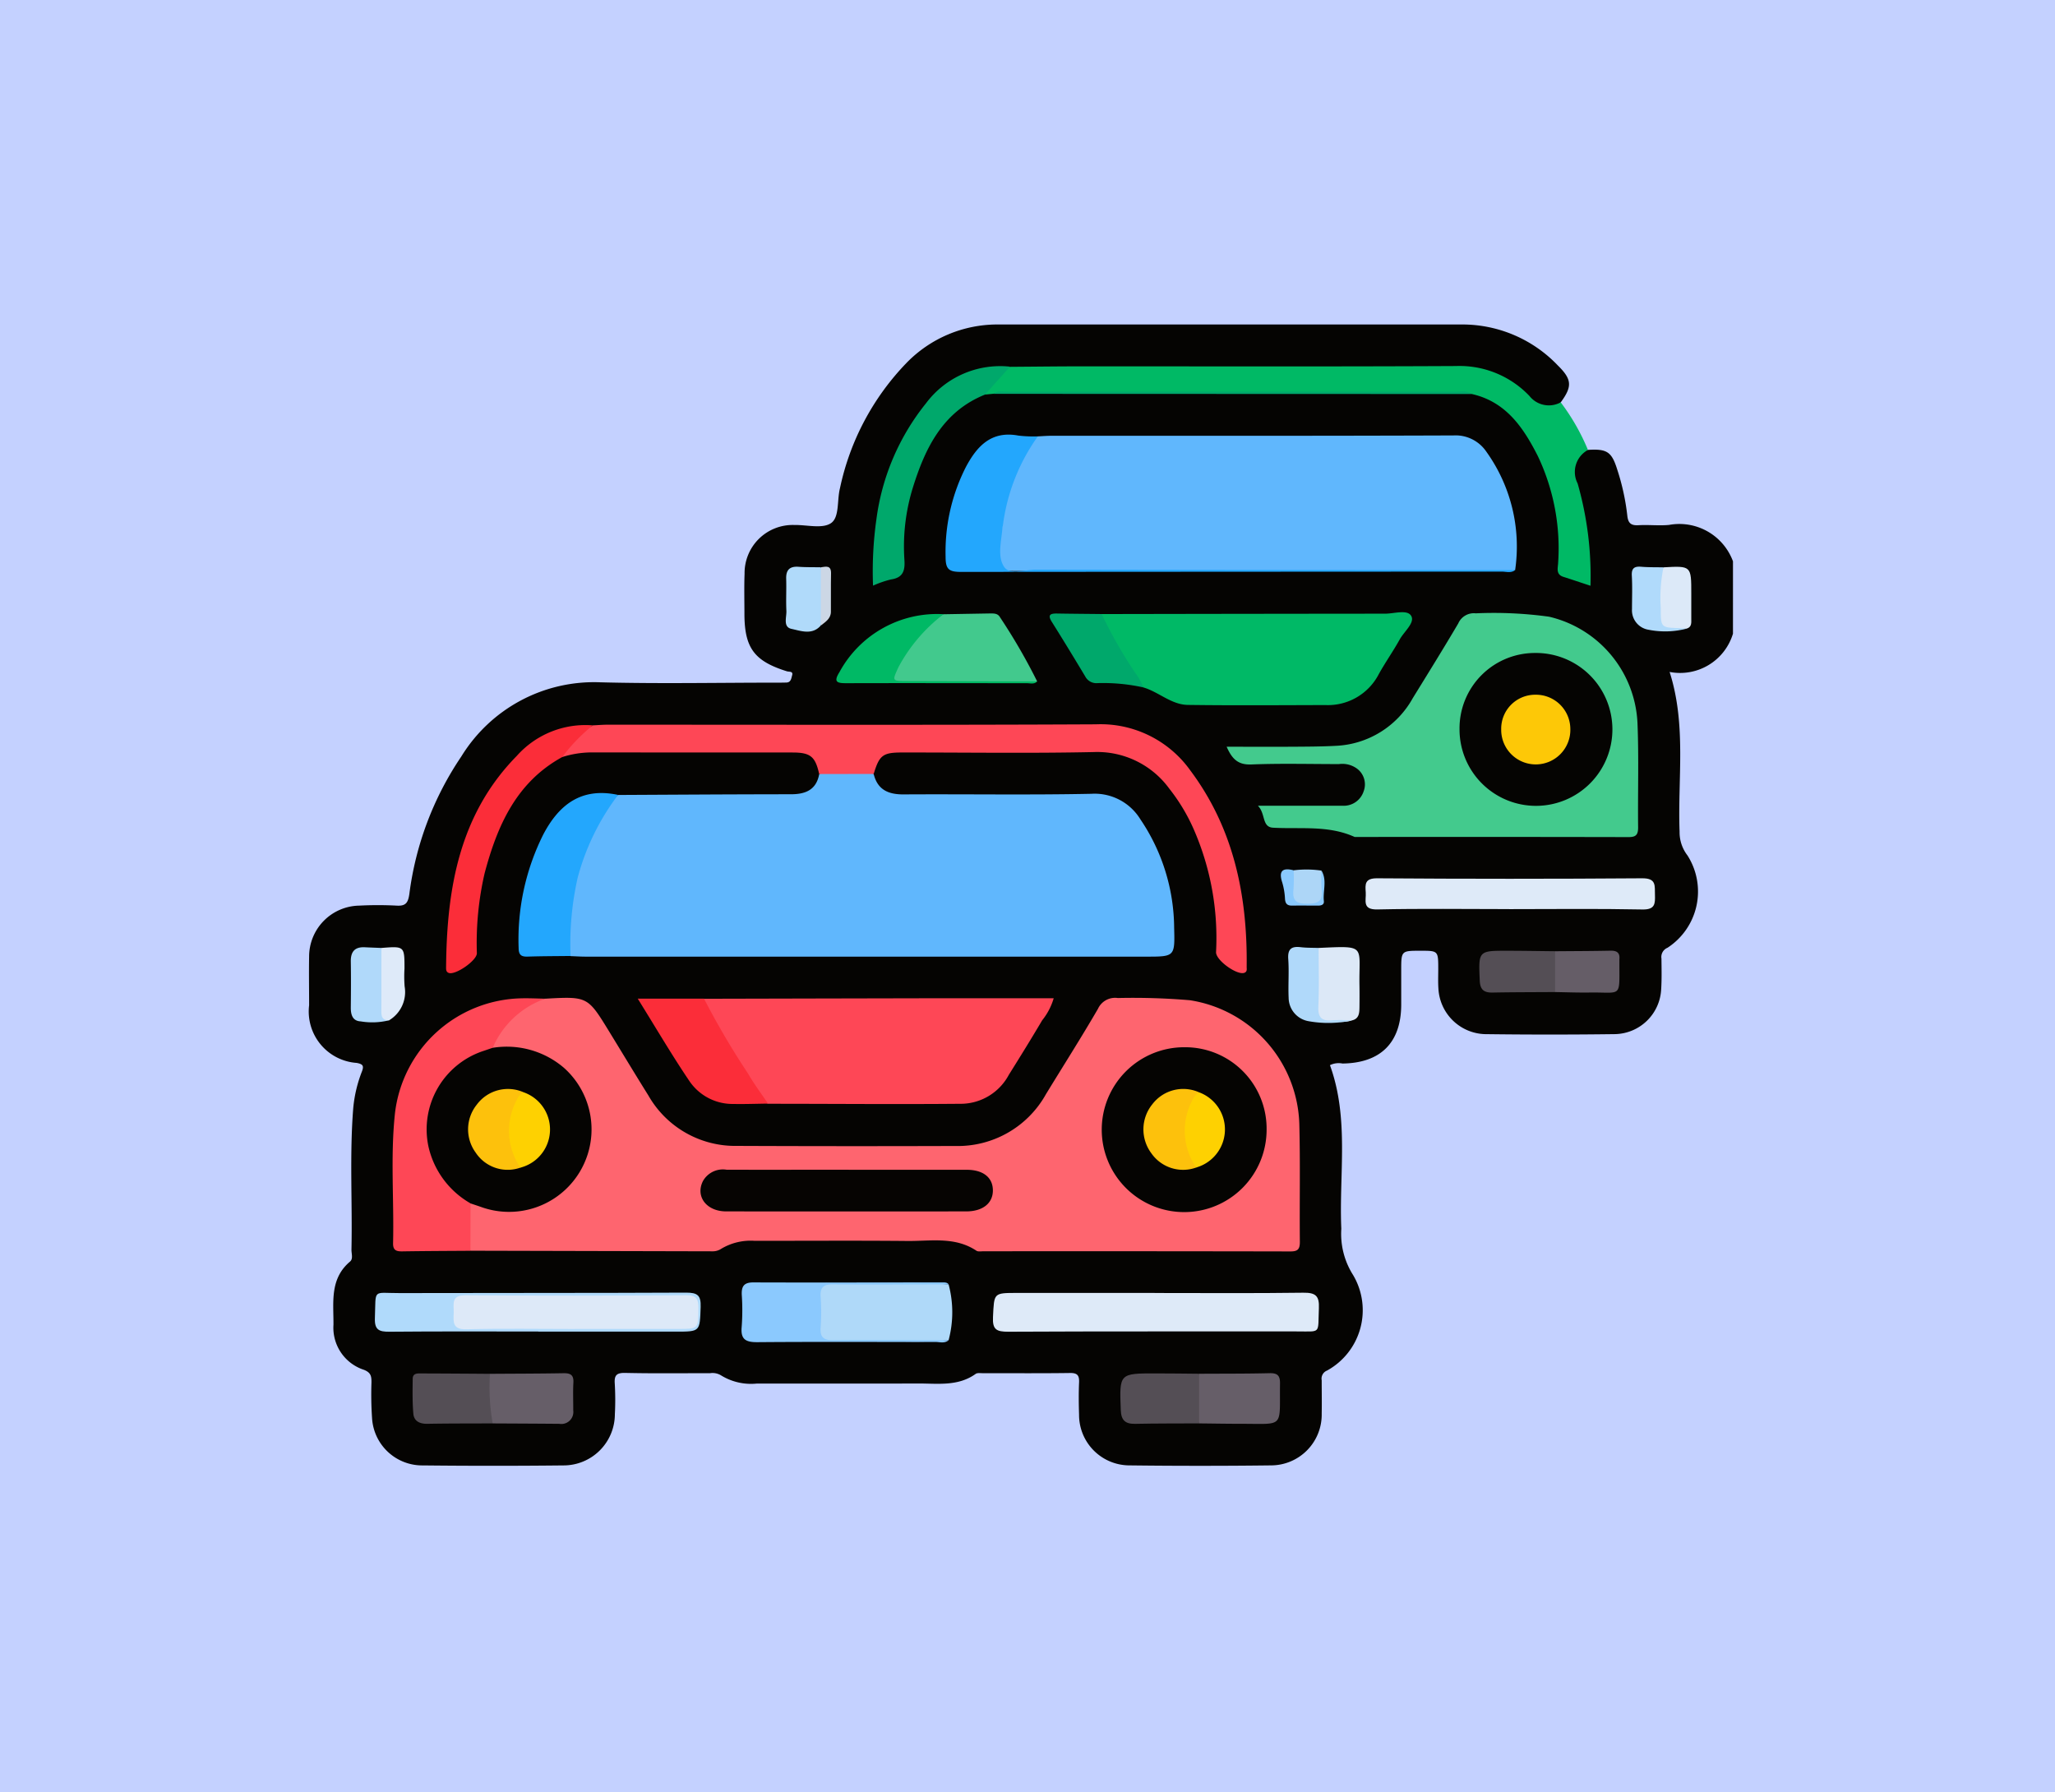 <svg xmlns="http://www.w3.org/2000/svg" xmlns:xlink="http://www.w3.org/1999/xlink" width="133" height="116" viewBox="0 0 133 116">
  <defs>
    <clipPath id="clip-path">
      <rect id="Rectángulo_38684" data-name="Rectángulo 38684" width="92.158" height="73.871" fill="none"/>
    </clipPath>
  </defs>
  <g id="Grupo_161633" data-name="Grupo 161633" transform="translate(-722 -7519)">
    <rect id="Rectángulo_36141" data-name="Rectángulo 36141" width="133" height="116" transform="translate(722 7519)" fill="#c4d1ff"/>
    <g id="Grupo_161740" data-name="Grupo 161740" transform="translate(742 7540)">
      <g id="Grupo_161740-2" data-name="Grupo 161740" transform="translate(0 0)" clip-path="url(#clip-path)">
        <path id="Trazado_142207" data-name="Trazado 142207" d="M92.158,20.011a3.572,3.572,0,0,1-4.1,2.476c1.1,3.446.515,6.912.645,10.336a2.447,2.447,0,0,0,.508,1.536,4.342,4.342,0,0,1-1.291,5.98.643.643,0,0,0-.39.7c.006.66.023,1.321-.018,1.978a3.054,3.054,0,0,1-2.981,2.91q-4.228.055-8.458,0a3.112,3.112,0,0,1-2.978-2.937c-.03-.418-.011-.84-.011-1.259,0-1.2,0-1.2-1.15-1.2-1.247,0-1.247,0-1.247,1.269,0,.75,0,1.5,0,2.25-.016,2.437-1.338,3.748-3.8,3.78a1.277,1.277,0,0,0-.812.106c1.258,3.455.581,7.05.735,10.589a4.968,4.968,0,0,0,.761,2.991,4.459,4.459,0,0,1-1.686,6.186.561.561,0,0,0-.344.63c0,.72.013,1.439,0,2.159a3.285,3.285,0,0,1-3.277,3.347q-4.589.055-9.178,0a3.268,3.268,0,0,1-3.249-3.28c-.022-.689-.03-1.381,0-2.07.021-.448-.082-.637-.584-.629-1.889.027-3.78.01-5.669.012-.149,0-.335-.029-.44.046-1.147.823-2.464.616-3.739.621-3.479.014-6.959,0-10.438.006a3.7,3.7,0,0,1-2.318-.542,1.06,1.06,0,0,0-.689-.131c-1.829,0-3.659.024-5.488-.017-.571-.013-.725.153-.684.7a17.918,17.918,0,0,1,.006,1.978,3.321,3.321,0,0,1-3.335,3.308q-4.544.049-9.088,0A3.253,3.253,0,0,1,4.08,70.788a22.965,22.965,0,0,1-.038-2.337c0-.382-.035-.621-.494-.8a2.863,2.863,0,0,1-1.966-2.914c.01-1.452-.252-2.972,1.074-4.091.211-.177.086-.515.091-.778.066-3.057-.13-6.117.117-9.172a8.619,8.619,0,0,1,.56-2.35c.139-.368.068-.478-.342-.556a3.335,3.335,0,0,1-3.076-3.73c0-1.05-.018-2.1,0-3.149a3.3,3.3,0,0,1,3.238-3.3,23.175,23.175,0,0,1,2.428,0c.6.038.741-.2.821-.753a20.532,20.532,0,0,1,3.364-8.9,10.079,10.079,0,0,1,9-4.8c3.807.1,7.618.022,11.428.022.21,0,.42,0,.629-.008.279-.018.3-.278.35-.456.09-.291-.187-.225-.332-.27-2.112-.658-2.746-1.509-2.752-3.705,0-.87-.024-1.741.009-2.61a3.114,3.114,0,0,1,3.218-3.154c.808-.016,1.807.26,2.371-.117s.387-1.48.583-2.254a16.6,16.6,0,0,1,4.325-8.135A8.2,8.2,0,0,1,44.578,0q15.028,0,30.055,0a8.537,8.537,0,0,1,6.185,2.646c.921.905.953,1.361.192,2.395-.465.623-1.034.475-1.6.2a4.513,4.513,0,0,1-.916-.721A6.03,6.03,0,0,0,74.378,3q-14.4.035-28.791.008c-2.868-.35-4.82,1.087-6.281,3.334a16.089,16.089,0,0,0-2.519,9.574c.007.211-.078.58.317.484.478-.117,1.051-.19,1.145-.837.078-.535.006-1.078.035-1.616a13.574,13.574,0,0,1,2.466-7.391,5.668,5.668,0,0,1,3.077-2.21,2.61,2.61,0,0,1,.64-.065q15.258,0,30.513,0A4.579,4.579,0,0,1,78.25,6.116a12.568,12.568,0,0,1,2.814,7.978c.006.389-.014.779.008,1.168a1.28,1.28,0,0,0,1.318,1.174c.512-.066.339-.5.311-.78a27.13,27.13,0,0,0-.859-5.491,1.638,1.638,0,0,1,.143-1.549c.195-.266.393-.542.788-.5,1.236-.078,1.537.125,1.895,1.273a14.847,14.847,0,0,1,.65,2.969c.049.5.239.662.73.633.656-.038,1.321.042,1.973-.019a3.7,3.7,0,0,1,4.138,2.356Z" transform="translate(0 0)" fill="#050402"/>
        <path id="Trazado_142208" data-name="Trazado 142208" d="M56.258,3.41c1.619-.011,3.238-.032,4.856-.032,8.007,0,16.013.022,24.019-.019A6.246,6.246,0,0,1,89.885,5.3a1.6,1.6,0,0,0,2.021.409A13.918,13.918,0,0,1,93.668,8.79,1.622,1.622,0,0,0,93,10.958a21.808,21.808,0,0,1,.833,6.622c-.638-.21-1.2-.4-1.76-.579-.5-.161-.345-.581-.334-.909a13.909,13.909,0,0,0-1.311-6.9c-.939-1.85-2.069-3.536-4.3-4.027a1.769,1.769,0,0,0-.712-.059q-14.754,0-29.509,0a2.165,2.165,0,0,0-.714.048l-.552.052c.179-.924.946-1.319,1.618-1.8" transform="translate(-10.896 -0.67)" fill="#00b965"/>
        <path id="Trazado_142209" data-name="Trazado 142209" d="M24.154,37.6c3.729-.018,7.458-.044,11.187-.046.948,0,1.638-.283,1.829-1.3a4.267,4.267,0,0,1,3.527-.006c.254,1.026.954,1.323,1.949,1.316,4.048-.026,8.1.044,12.143-.04a3.47,3.47,0,0,1,3.167,1.651,12.662,12.662,0,0,1,2.186,7.012c.051,1.877.042,1.877-1.822,1.877q-18.127,0-36.254,0c-.329,0-.657-.022-.986-.034-.355-.407-.249-.9-.244-1.371a14.67,14.67,0,0,1,2.1-7.661A3.482,3.482,0,0,1,24.154,37.6" transform="translate(-4.151 -7.151)" fill="#60b7fd"/>
        <path id="Trazado_142210" data-name="Trazado 142210" d="M17.816,54.489c2.741-.149,2.741-.15,4.135,2.124.845,1.379,1.679,2.765,2.536,4.136a6.466,6.466,0,0,0,5.737,3.267q7.061.03,14.123.006a6.527,6.527,0,0,0,5.873-3.353c1.124-1.84,2.283-3.659,3.366-5.523a1.216,1.216,0,0,1,1.285-.7,43.68,43.68,0,0,1,4.667.143,8.366,8.366,0,0,1,7.08,8c.066,2.547.01,5.1.035,7.646,0,.47-.138.612-.61.611q-9.941-.02-19.881-.01c-.149,0-.335.036-.442-.036-1.388-.927-2.954-.616-4.461-.631-3.3-.031-6.6-.008-9.9-.01a3.707,3.707,0,0,0-2.15.513,1,1,0,0,1-.591.166L12.974,70.8a4.716,4.716,0,0,1-.163-2.873c.316-.516.757-.251,1.12-.126a5.073,5.073,0,1,0,2.025-9.879,3.529,3.529,0,0,1-1.505-.151c-.3-.331-.062-.612.109-.871a9.43,9.43,0,0,1,1.992-2.116c.39-.317.848-.186,1.265-.3" transform="translate(-2.526 -10.855)" fill="#fe656f"/>
        <path id="Trazado_142211" data-name="Trazado 142211" d="M58.263,9.031c.3-.014.6-.039.9-.039,8.667,0,17.334.011,26-.022a2.4,2.4,0,0,1,2.131,1.055,10.53,10.53,0,0,1,1.861,7.658,2.258,2.258,0,0,1-.89.062q-15.7.006-31.406,0c-1.107,0-1.19-.07-1.216-1.138a12.338,12.338,0,0,1,1.608-6.467,2.431,2.431,0,0,1,1.015-1.112" transform="translate(-11.095 -1.789)" fill="#60b7fd"/>
        <path id="Trazado_142212" data-name="Trazado 142212" d="M76.22,35.8c1.965,0,3.7.007,5.439,0a1.356,1.356,0,0,0,1.39-.932,1.268,1.268,0,0,0-.412-1.455,1.607,1.607,0,0,0-1.186-.307c-1.889,0-3.781-.051-5.668.024-.854.034-1.246-.342-1.6-1.147,1.457,0,2.823.006,4.188,0,.959-.006,1.92-.008,2.876-.059a5.992,5.992,0,0,0,4.98-3.083c.991-1.606,1.987-3.21,2.945-4.836a1.1,1.1,0,0,1,1.134-.656,26.156,26.156,0,0,1,4.748.219,7.42,7.42,0,0,1,5.719,6.9c.091,2.246.015,4.5.04,6.748,0,.474-.152.616-.617.614q-8.864-.018-17.727-.007c-1.7-.773-3.508-.5-5.283-.6-.733-.043-.474-.9-.97-1.411" transform="translate(-14.794 -4.655)" fill="#43ca8d"/>
        <path id="Trazado_142213" data-name="Trazado 142213" d="M31.907,54.5q7.151-.017,14.3-.032c2.758,0,5.516,0,8.334,0a4.13,4.13,0,0,1-.747,1.429c-.7,1.186-1.426,2.358-2.157,3.526a3.537,3.537,0,0,1-3,1.873c-4.2.039-8.393,0-12.591,0a2.294,2.294,0,0,1-.99-1c-.935-1.562-1.891-3.112-2.852-4.659-.207-.333-.549-.666-.3-1.135" transform="translate(-6.346 -10.861)" fill="#fe4756"/>
        <path id="Trazado_142214" data-name="Trazado 142214" d="M40.627,35.533,37.1,35.54c-.247-1.122-.558-1.392-1.705-1.394-4.359-.006-8.718,0-13.078-.006a6.4,6.4,0,0,0-1.846.3c.114-.972.909-1.365,1.588-1.851.115-.082.282-.09.39-.2.329-.015.657-.043.986-.043,10.524,0,21.049.028,31.573-.024a7.136,7.136,0,0,1,6.114,2.988c2.815,3.765,3.7,8.11,3.645,12.71,0,.134.046.3-.139.38-.454.195-1.861-.8-1.843-1.334a17.537,17.537,0,0,0-1.453-7.97,11.987,11.987,0,0,0-1.572-2.609,5.77,5.77,0,0,0-4.878-2.37c-4.136.089-8.276.024-12.413.028-1.256,0-1.471.172-1.842,1.388" transform="translate(-4.082 -6.445)" fill="#fe4756"/>
        <path id="Trazado_142215" data-name="Trazado 142215" d="M64.052,23.38q9.175-.017,18.35-.025c.583,0,1.435-.291,1.684.148s-.462,1.008-.746,1.52c-.421.759-.924,1.472-1.347,2.23a3.707,3.707,0,0,1-3.46,2.017c-2.969.007-5.938.03-8.906-.01-1.076-.014-1.889-.847-2.89-1.134A23.959,23.959,0,0,1,64,23.877a.4.4,0,0,1,.05-.5" transform="translate(-12.75 -4.639)" fill="#00b966"/>
        <path id="Trazado_142216" data-name="Trazado 142216" d="M11.8,67.744q0,1.534-.006,3.067c-1.468.01-2.937.014-4.406.038-.39.006-.612-.066-.6-.536.067-2.786-.175-5.583.118-8.36a8.413,8.413,0,0,1,8.205-7.481c.508-.012,1.018.015,1.527.024a5.764,5.764,0,0,0-3.4,3.175c-.1.358-.432.369-.7.482a5.083,5.083,0,0,0-3.322,4.324,4.859,4.859,0,0,0,2.051,4.609c.229.171.543.288.537.657" transform="translate(-1.348 -10.862)" fill="#fe4756"/>
        <path id="Trazado_142217" data-name="Trazado 142217" d="M65.747,78.29c3.21,0,6.419.026,9.628-.018.79-.01,1.045.2,1.009,1-.075,1.713.189,1.5-1.475,1.505-6.209.006-12.417-.012-18.626.02-.76,0-1.034-.129-.991-.959.078-1.548.021-1.552,1.548-1.552h8.908" transform="translate(-11.025 -15.609)" fill="#deeaf8"/>
        <path id="Trazado_142218" data-name="Trazado 142218" d="M57.43,9.018a12.657,12.657,0,0,0-2.261,5.771c0,.03-.025.057-.026.086-.054.888-.367,1.919.124,2.612.351.5,1.351.154,2.058.155q15.5.028,30.995.028c-.266.215-.577.1-.864.1q-17.5.007-35.006.019c-.792,0-.99-.187-.989-.983A12.117,12.117,0,0,1,52.774,11c.723-1.359,1.654-2.362,3.4-2.033a8.263,8.263,0,0,0,1.255.05" transform="translate(-10.262 -1.776)" fill="#23a7fd"/>
        <path id="Trazado_142219" data-name="Trazado 142219" d="M94.7,46.764c-2.844,0-5.689-.041-8.531.022-1,.022-.71-.6-.747-1.1-.038-.531-.07-.921.739-.916q8.577.062,17.153,0c.929-.007.807.48.826,1.058.019.6.006.978-.82.96-2.872-.058-5.747-.022-8.621-.022" transform="translate(-17.031 -8.928)" fill="#deeaf8"/>
        <path id="Trazado_142220" data-name="Trazado 142220" d="M23.382,38a15.459,15.459,0,0,0-2.616,5.359,19.424,19.424,0,0,0-.46,5.065c-.925.011-1.851.01-2.775.04-.408.014-.582-.1-.586-.547a15.18,15.18,0,0,1,1.593-7.352C19.58,38.576,21.05,37.5,23.382,38" transform="translate(-3.379 -7.554)" fill="#23a7fd"/>
        <path id="Trazado_142221" data-name="Trazado 142221" d="M20.579,32.4A11.229,11.229,0,0,0,18.6,34.451c-2.982,1.636-4.209,4.453-5.026,7.528a20.067,20.067,0,0,0-.5,5.171c0,.476-1.4,1.439-1.825,1.271-.177-.07-.168-.229-.167-.374.045-5.054.841-9.871,4.577-13.672A5.946,5.946,0,0,1,20.579,32.4" transform="translate(-2.211 -6.456)" fill="#fb2d39"/>
        <path id="Trazado_142222" data-name="Trazado 142222" d="M49.569,77.574a6.993,6.993,0,0,1,0,3.611c-1.725.182-3.455.039-5.183.078-.837.018-1.674-.019-2.51.011-.516.019-.8-.168-.837-.685a15.418,15.418,0,0,1,0-2.417c.032-.384.171-.691.652-.681,2.624.053,5.249-.1,7.872.083" transform="translate(-8.175 -15.451)" fill="#afd9f9"/>
        <path id="Trazado_142223" data-name="Trazado 142223" d="M54.453,3.413l-1.618,1.8c-2.724,1.1-3.859,3.439-4.662,6.013a12.879,12.879,0,0,0-.547,4.7c.046.7-.106,1.141-.878,1.249a6.793,6.793,0,0,0-1.154.4,24.038,24.038,0,0,1,.219-4.3,15.085,15.085,0,0,1,3.208-7.5,5.99,5.99,0,0,1,5.432-2.373" transform="translate(-9.091 -0.673)" fill="#00a86b"/>
        <path id="Trazado_142224" data-name="Trazado 142224" d="M50.452,23.411l3.041-.052c.243,0,.48,0,.62.253a38.137,38.137,0,0,1,2.4,4.145c-2.957.134-5.916.022-8.875.06-.721.01-.614-.435-.428-.84a6.638,6.638,0,0,1,3.238-3.567" transform="translate(-9.388 -4.658)" fill="#42c98d"/>
        <path id="Trazado_142225" data-name="Trazado 142225" d="M30.861,54.5a51.7,51.7,0,0,0,2.856,4.857c.385.671.856,1.292,1.287,1.936-.745.009-1.491.038-2.236.023a3.377,3.377,0,0,1-2.84-1.466c-1.15-1.7-2.188-3.475-3.355-5.35Z" transform="translate(-5.299 -10.869)" fill="#fb2d39"/>
        <path id="Trazado_142226" data-name="Trazado 142226" d="M48.366,77.566c-2.489,0-4.978.026-7.466,0-.629-.007-.86.186-.816.817a14.186,14.186,0,0,1,0,1.978c-.045.635.193.821.818.815,2.489-.026,4.978,0,7.467,0-.259.232-.573.117-.858.117-3.835.006-7.67-.018-11.505.014-.76.006-1.111-.166-1.032-.993a14.577,14.577,0,0,0,.006-2.066c-.026-.561.144-.811.753-.809,4.075.015,8.15,0,12.225,0,.147,0,.3-.014.408.122" transform="translate(-6.972 -15.443)" fill="#8bc9fe"/>
        <path id="Trazado_142227" data-name="Trazado 142227" d="M15.891,80.781c-3.207,0-6.414-.016-9.621.014-.668.006-.974-.113-.946-.877C5.4,77.97,5.131,78.3,6.942,78.294c6.175-.016,12.349,0,18.524-.03.739,0,.968.176.941.933-.056,1.59-.013,1.592-1.613,1.592h-8.9v-.008" transform="translate(-1.061 -15.607)" fill="#b0dafb"/>
        <path id="Trazado_142228" data-name="Trazado 142228" d="M14.548,84.819c1.588-.011,3.178-.011,4.765-.039.452-.008.66.122.632.608-.033.6-.006,1.2-.009,1.8a.777.777,0,0,1-.9.867c-1.439-.013-2.877-.018-4.316-.026a3.3,3.3,0,0,1-.175-3.209" transform="translate(-2.835 -16.907)" fill="#665e68"/>
        <path id="Trazado_142229" data-name="Trazado 142229" d="M71.873,84.814c1.523-.01,3.046,0,4.568-.037.5-.011.676.155.668.664-.038,2.909.32,2.611-2.463,2.612-.925,0-1.851-.017-2.776-.026a4.055,4.055,0,0,1,0-3.213" transform="translate(-14.266 -16.906)" fill="#665e68"/>
        <path id="Trazado_142230" data-name="Trazado 142230" d="M13.382,84.822a13.3,13.3,0,0,0,.175,3.209c-1.409.006-2.818,0-4.226.026-.491.008-.867-.164-.909-.658-.065-.744-.05-1.5-.042-2.243,0-.4.331-.36.6-.359q2.2.008,4.406.026" transform="translate(-1.67 -16.91)" fill="#544e55"/>
        <path id="Trazado_142231" data-name="Trazado 142231" d="M70.685,84.817q0,1.607,0,3.213c-1.378.007-2.756,0-4.134.029-.636.013-.91-.223-.935-.887-.091-2.379-.108-2.38,2.286-2.377.929,0,1.857.014,2.786.022" transform="translate(-13.079 -16.91)" fill="#544e55"/>
        <path id="Trazado_142232" data-name="Trazado 142232" d="M49.566,23.422a10.6,10.6,0,0,0-2.919,3.43c-.406.9-.432.889.574.893q4.205.013,8.411.022c-.2.207-.451.118-.678.118-3.886,0-7.771-.012-11.657,0-.576,0-.885-.046-.475-.7a7.194,7.194,0,0,1,6.744-3.767" transform="translate(-8.502 -4.669)" fill="#00b965"/>
        <path id="Trazado_142233" data-name="Trazado 142233" d="M63.242,23.4a29.978,29.978,0,0,0,2.18,3.821,3.21,3.21,0,0,1,.505.925,12.064,12.064,0,0,0-2.941-.276.815.815,0,0,1-.812-.438c-.709-1.18-1.424-2.356-2.157-3.522-.305-.484-.071-.55.351-.543.957.016,1.915.022,2.872.033" transform="translate(-11.941 -4.66)" fill="#00a86b"/>
        <path id="Trazado_142234" data-name="Trazado 142234" d="M99.512,53.3c-1.348.01-2.7.007-4.043.033-.553.011-.807-.174-.833-.77-.085-1.937-.1-1.94,1.824-1.935,1.018,0,2.036.02,3.054.03a3.01,3.01,0,0,1,0,2.642" transform="translate(-18.866 -10.096)" fill="#544e55"/>
        <path id="Trazado_142235" data-name="Trazado 142235" d="M81.544,50.387c3.141-.141,2.6-.183,2.644,2.433.008.476.006.951,0,1.426-.006.363-.03.727-.486.831a2.231,2.231,0,0,1-.974.074c-1.46.01-1.465,0-1.472-1.506,0-.778-.011-1.557.007-2.335a1.324,1.324,0,0,1,.283-.922" transform="translate(-16.203 -10.038)" fill="#dce8f7"/>
        <path id="Trazado_142236" data-name="Trazado 142236" d="M100.734,53.3q0-1.321,0-2.642c1.193-.01,2.386-.011,3.578-.036.409-.009.627.122.584.558a.837.837,0,0,0,0,.09c-.011,2.463.214,2.028-1.928,2.06-.745.011-1.491-.018-2.236-.03" transform="translate(-20.088 -10.095)" fill="#655d67"/>
        <path id="Trazado_142237" data-name="Trazado 142237" d="M5.866,55.068a4.507,4.507,0,0,1-1.847.074c-.532-.025-.647-.436-.642-.906.01-.989.016-1.979,0-2.968-.011-.64.261-.956.911-.923.358.018.716.03,1.074.044.341.4.243.889.27,1.352a10.731,10.731,0,0,0,.235,3.326" transform="translate(-0.673 -10.039)" fill="#b0d9fa"/>
        <path id="Trazado_142238" data-name="Trazado 142238" d="M81.127,50.384c0,1.26.04,2.522-.018,3.779-.034.726.214.972.917.9a10.156,10.156,0,0,1,1.258.014,7.254,7.254,0,0,1-2.831.044,1.55,1.55,0,0,1-1.267-1.506c-.038-.834.034-1.674-.025-2.506-.046-.653.2-.846.809-.773.383.046.772.035,1.158.05" transform="translate(-15.785 -10.035)" fill="#b0d9fa"/>
        <path id="Trazado_142239" data-name="Trazado 142239" d="M40.815,23.38c-.559.646-1.287.357-1.9.226-.57-.122-.313-.756-.334-1.172-.034-.687.009-1.378-.013-2.066-.018-.579.225-.823.805-.781.477.034.957.023,1.436.032a5.471,5.471,0,0,1,0,3.762" transform="translate(-7.686 -3.905)" fill="#b0dafa"/>
        <path id="Trazado_142240" data-name="Trazado 142240" d="M109.377,19.623c1.8-.1,1.8-.1,1.8,1.7,0,.536,0,1.074,0,1.611,0,.264.046.556-.307.659-1.8.169-1.961.042-1.944-1.767.007-.755-.184-1.569.452-2.2" transform="translate(-21.717 -3.906)" fill="#dce9f8"/>
        <path id="Trazado_142241" data-name="Trazado 142241" d="M108.984,19.621a9.917,9.917,0,0,0-.175,2.651c0,1.244.011,1.252,1.223,1.283.148,0,.3.023.444.036a5.524,5.524,0,0,1-2.468.068,1.274,1.274,0,0,1-1.061-1.34c0-.717.03-1.436-.011-2.15-.029-.495.164-.623.616-.585.475.04.954.027,1.431.038" transform="translate(-21.324 -3.904)" fill="#b0dafb"/>
        <path id="Trazado_142242" data-name="Trazado 142242" d="M6.359,55.068c-.547.018-.512-.359-.511-.731.006-1.316,0-2.632.006-3.948,1.491-.118,1.491-.118,1.491,1.335a8.342,8.342,0,0,0,.009,1.158,2.127,2.127,0,0,1-1,2.186" transform="translate(-1.166 -10.039)" fill="#deeaf9"/>
        <path id="Trazado_142243" data-name="Trazado 142243" d="M55.329,5.569c.29-.238.634-.133.953-.134q14.517-.008,29.034,0c.318,0,.664-.108.948.145L55.329,5.569" transform="translate(-11.034 -1.079)" fill="#00a86b"/>
        <path id="Trazado_142244" data-name="Trazado 142244" d="M79.51,44.112a6.832,6.832,0,0,1,1.8.019,7.261,7.261,0,0,1,.084,1.508c.062.545-.138.72-.7.72-1.517,0-1.929-.745-1.188-2.246" transform="translate(-15.784 -8.787)" fill="#add6f7"/>
        <path id="Trazado_142245" data-name="Trazado 142245" d="M41.38,23.38q0-1.881,0-3.762c.323-.042.668-.151.656.4-.018.826,0,1.653-.009,2.479,0,.44-.345.652-.643.886" transform="translate(-8.251 -3.905)" fill="#ccd7e5"/>
        <path id="Trazado_142246" data-name="Trazado 142246" d="M79.392,44.109a11.036,11.036,0,0,1-.011,1.251c-.083.713.195.924.9.913.671-.01,1.014-.148.92-.894a9.72,9.72,0,0,1-.006-1.251c.375.633.08,1.32.153,1.978.025.227-.167.288-.365.288-.568,0-1.138-.009-1.706,0-.3,0-.42-.126-.444-.424a4.486,4.486,0,0,0-.175-1.061c-.25-.75,0-.988.735-.8" transform="translate(-15.667 -8.784)" fill="#8ac9fd"/>
        <path id="Trazado_142247" data-name="Trazado 142247" d="M12.352,68.53a5.659,5.659,0,0,1-2.731-3.708,5.343,5.343,0,0,1,3.572-6.16c.2-.066.395-.136.592-.2a5.691,5.691,0,0,1,4.6,1.285,5.338,5.338,0,0,1-5.355,9.015c-.224-.079-.45-.152-.675-.228" transform="translate(-1.898 -11.649)" fill="#050402"/>
        <path id="Trazado_142248" data-name="Trazado 142248" d="M74.754,63.733a5.335,5.335,0,1,1-5.294-5.306,5.269,5.269,0,0,1,5.294,5.306" transform="translate(-12.779 -11.651)" fill="#050402"/>
        <path id="Trazado_142249" data-name="Trazado 142249" d="M41.237,68.333c2.544,0,5.089,0,7.634,0,1.062,0,1.681.488,1.7,1.3.021.845-.635,1.392-1.723,1.393q-7.768.008-15.537,0c-1.287,0-2.008-.978-1.5-1.97a1.479,1.479,0,0,1,1.518-.728c2.635.01,5.269,0,7.9,0" transform="translate(-6.312 -13.626)" fill="#060402"/>
        <path id="Trazado_142250" data-name="Trazado 142250" d="M97.888,26.556a4.947,4.947,0,1,1-4.88,4.935,4.879,4.879,0,0,1,4.88-4.935" transform="translate(-18.547 -5.296)" fill="#050402"/>
        <path id="Trazado_142251" data-name="Trazado 142251" d="M19.518,80.66c-2.336,0-4.673-.041-7.007.02-.93.025-.834-.508-.817-1.083.016-.536-.2-1.13.777-1.121,4.761.04,9.523.03,14.284,0,.677,0,.783.274.777.853-.014,1.327.01,1.327-1.277,1.327H19.518" transform="translate(-2.33 -15.65)" fill="#dde9f8"/>
        <path id="Trazado_142252" data-name="Trazado 142252" d="M16.25,66.893a2.48,2.48,0,0,1-2.9-.971,2.551,2.551,0,0,1,.069-3.1,2.507,2.507,0,0,1,3.041-.8,8.611,8.611,0,0,0-.688,2.106,4.362,4.362,0,0,0,.285,1.838c.125.291.342.576.2.929" transform="translate(-2.564 -12.327)" fill="#fdc10c"/>
        <path id="Trazado_142253" data-name="Trazado 142253" d="M16.908,66.944a4.2,4.2,0,0,1-.255-4.349.962.962,0,0,1,.463-.524,2.549,2.549,0,0,1-.207,4.873" transform="translate(-3.223 -12.378)" fill="#fed101"/>
        <path id="Trazado_142254" data-name="Trazado 142254" d="M70.872,66.887a2.5,2.5,0,0,1-2.91-.929,2.58,2.58,0,0,1,.066-3.162,2.515,2.515,0,0,1,3.041-.77A9.961,9.961,0,0,0,70.4,64.04a4.35,4.35,0,0,0,.277,1.922c.126.29.339.573.2.925" transform="translate(-13.451 -12.327)" fill="#fdc10c"/>
        <path id="Trazado_142255" data-name="Trazado 142255" d="M71.538,66.94a4.194,4.194,0,0,1-.219-4.414.885.885,0,0,1,.416-.448,2.561,2.561,0,0,1-.2,4.861" transform="translate(-14.117 -12.38)" fill="#fed101"/>
        <path id="Trazado_142256" data-name="Trazado 142256" d="M96.377,32.164a2.2,2.2,0,0,1,2.208-2.233,2.225,2.225,0,0,1,2.266,2.186,2.238,2.238,0,1,1-4.474.046" transform="translate(-19.219 -5.969)" fill="#fdc807"/>
      </g>
    </g>
  </g>
</svg>
